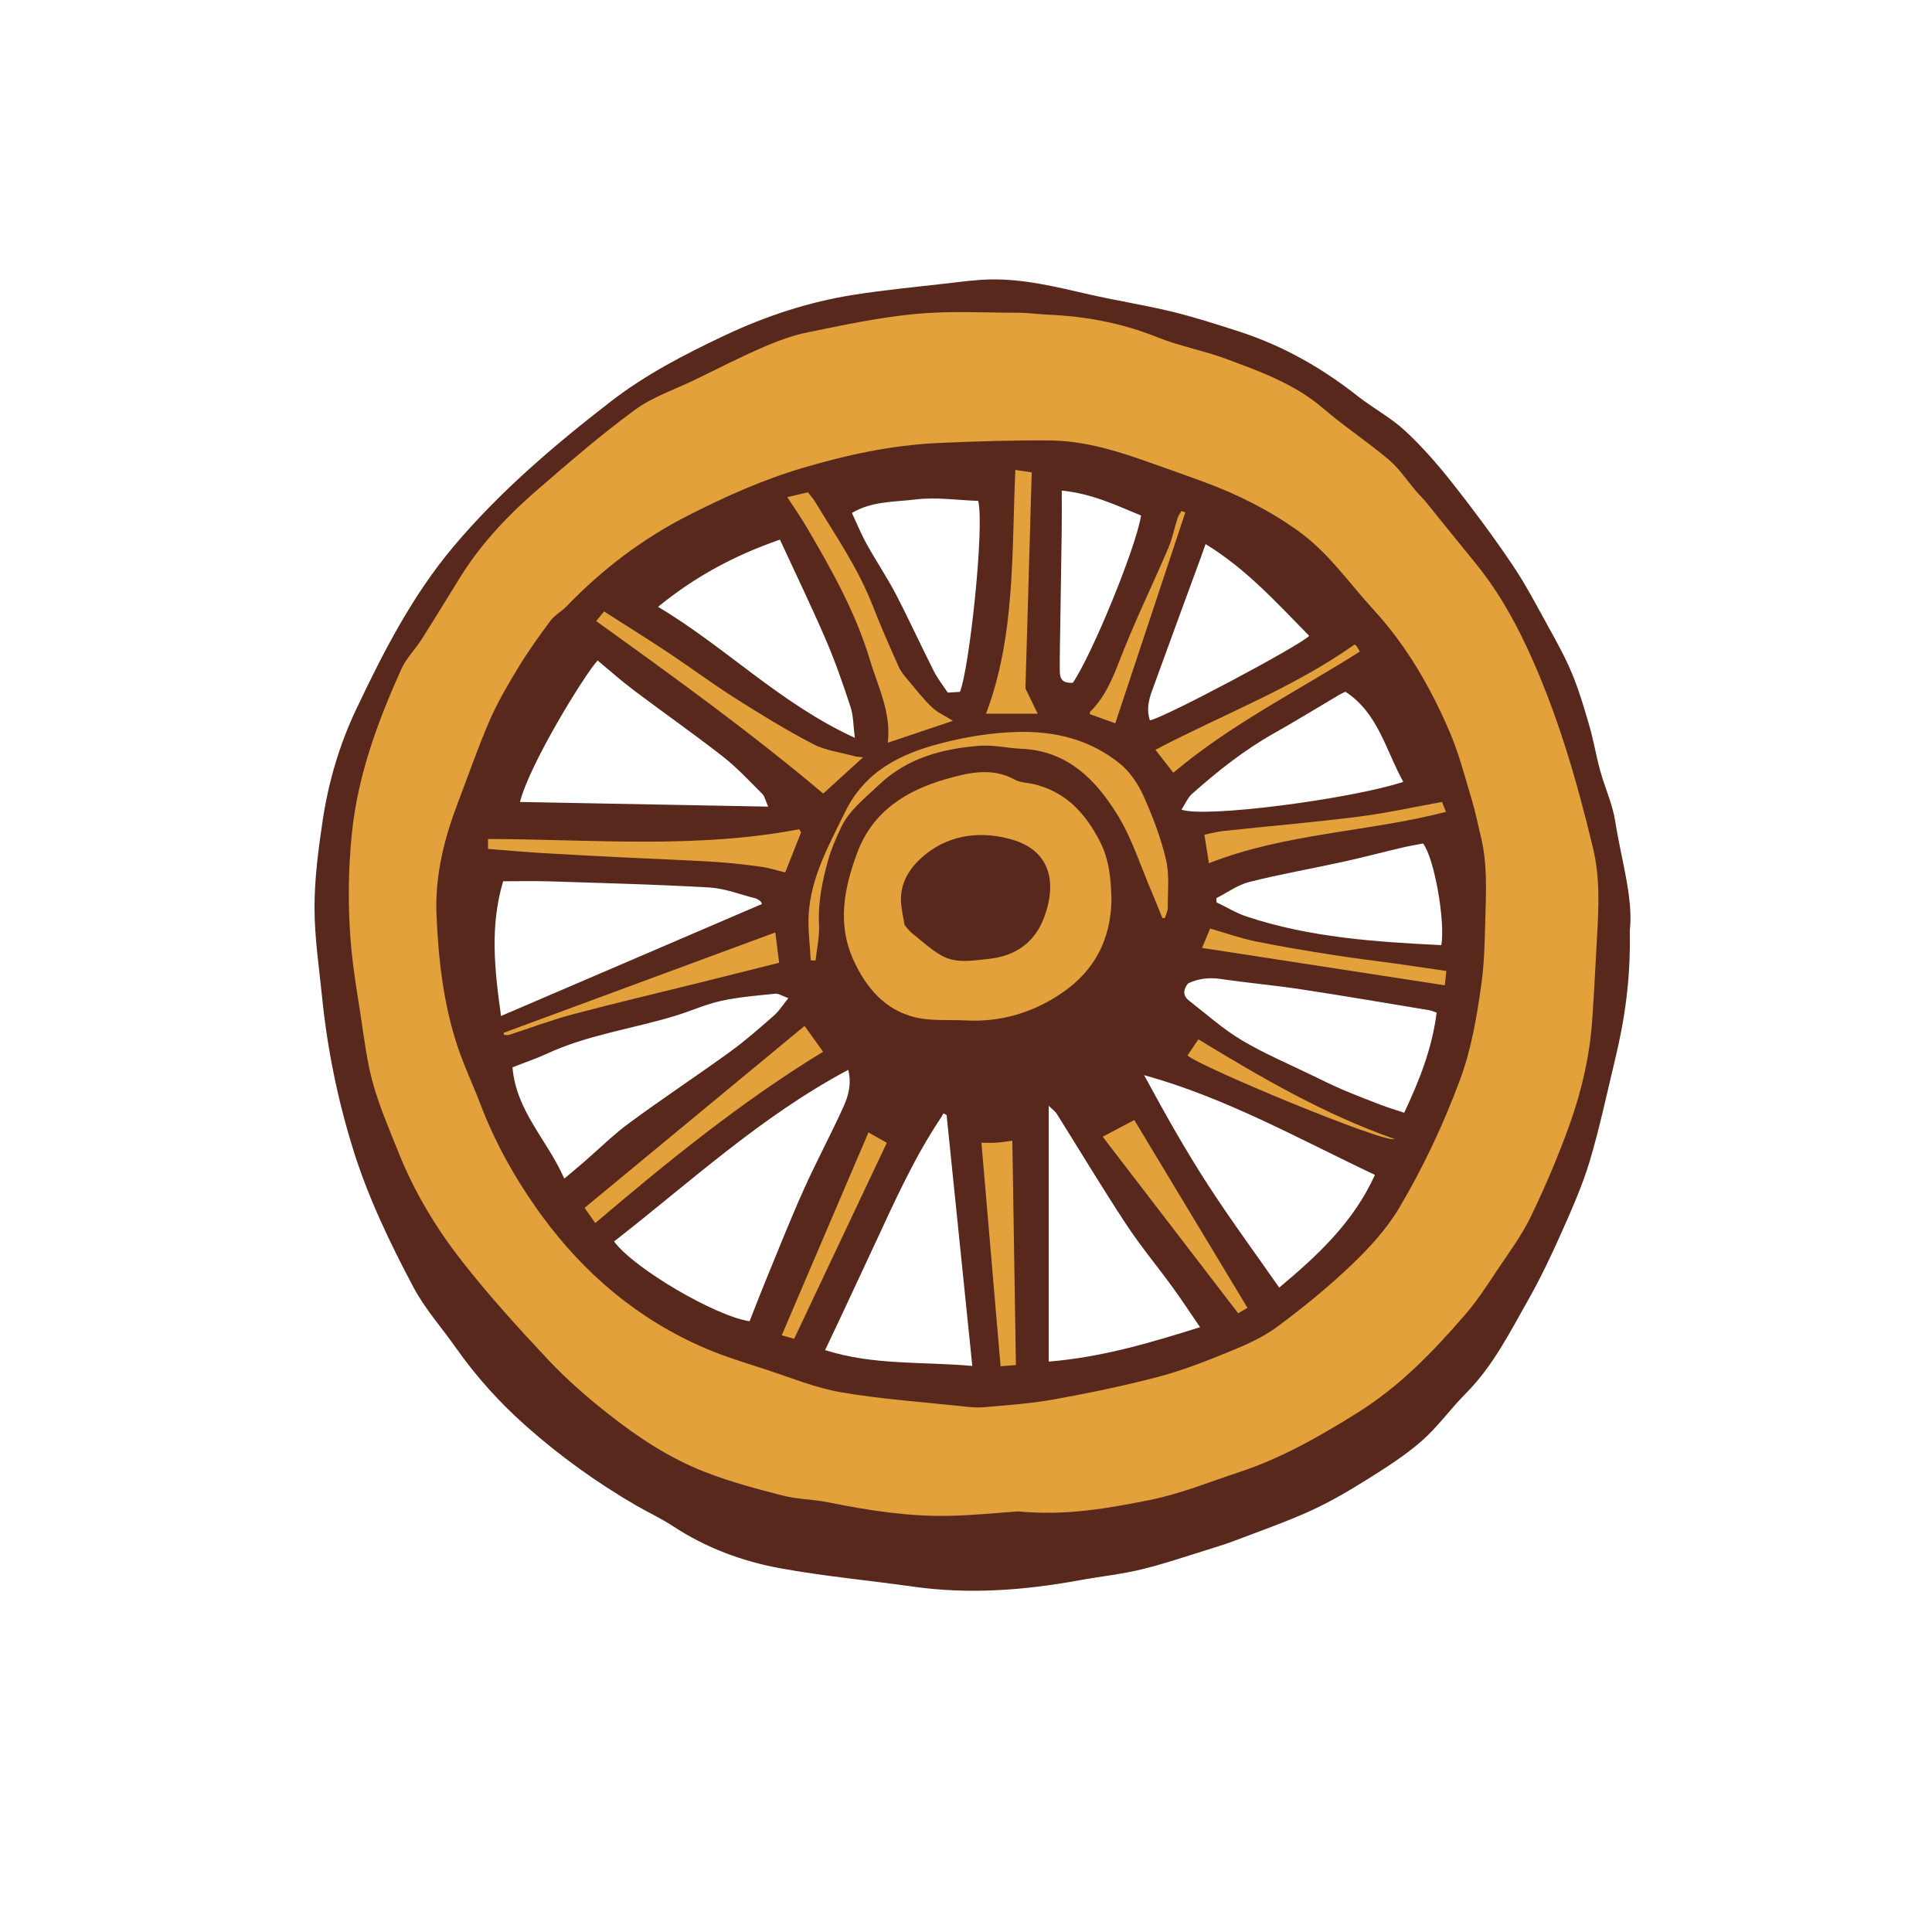 <svg version="1.1" id="svg" xmlns="http://www.w3.org/2000/svg" xmlns:xlink="http://www.w3.org/1999/xlink" x="0px" y="0px"
	 width="200px" height="200px" viewBox="0 0 200 200" enable-background="new 0 0 200 200" xml:space="preserve">
<path class="stroke" fill="#58281d"  fill-rule="evenodd" clip-rule="evenodd" d="M167.214,85.051c-0.28-1.795-1.076-3.506-1.564-5.274
	c-0.415-1.505-0.665-3.057-1.097-4.557c-0.532-1.841-1.073-3.693-1.803-5.46c-0.705-1.707-1.615-3.334-2.508-4.954
	c-1.19-2.157-2.333-4.354-3.711-6.388c-1.951-2.883-4.028-5.688-6.186-8.42c-1.51-1.913-3.131-3.772-4.915-5.424
	c-1.471-1.362-3.306-2.323-4.89-3.574c-3.717-2.937-7.775-5.227-12.283-6.685c-2.318-0.75-4.646-1.494-7.012-2.068
	c-2.81-0.682-5.676-1.124-8.495-1.768c-3.398-0.776-6.782-1.631-10.299-1.549c-1.413,0.033-2.825,0.224-4.231,0.387
	c-3.293,0.38-6.597,0.688-9.868,1.205c-4.617,0.73-9.071,2.194-13.266,4.173c-4.135,1.951-8.222,4.051-11.898,6.897
	c-5.843,4.524-11.434,9.29-16.21,14.951c-4.284,5.08-7.284,10.937-10.108,16.893c-1.743,3.675-2.878,7.554-3.476,11.561
	c-0.441,2.961-0.836,5.963-0.835,8.946c0,3.109,0.474,6.22,0.789,9.325c0.54,5.32,1.598,10.527,3.187,15.649
	c1.554,5.013,3.81,9.705,6.246,14.305c1.193,2.254,2.944,4.212,4.425,6.316c2.112,3.001,4.554,5.701,7.302,8.132
	c3.502,3.098,7.279,5.81,11.316,8.16c1.265,0.736,2.607,1.347,3.826,2.149c3.399,2.237,7.156,3.643,11.097,4.364
	c4.568,0.836,9.21,1.258,13.813,1.909c5.779,0.818,11.499,0.376,17.203-0.666c2.141-0.391,4.319-0.614,6.428-1.128
	c2.427-0.591,4.798-1.413,7.189-2.149c0.868-0.267,1.735-0.545,2.582-0.87c2.574-0.986,5.186-1.892,7.69-3.033
	c2.029-0.923,3.974-2.062,5.865-3.248c1.95-1.222,3.92-2.47,5.644-3.979c1.68-1.471,3-3.344,4.584-4.935
	c2.784-2.796,4.532-6.274,6.435-9.639c1.296-2.292,2.431-4.683,3.502-7.09c1.065-2.398,2.139-4.819,2.888-7.326
	c1.032-3.452,1.774-6.99,2.62-10.497c0.994-4.124,1.627-8.294,1.524-13.346C169.1,93.002,167.839,89.059,167.214,85.051z
	 M80.737,55.863c1.625,3.521,3.269,6.915,4.759,10.376c0.977,2.268,1.788,4.611,2.557,6.96c0.299,0.915,0.278,1.936,0.438,3.18
	c-7.73-3.535-13.396-9.419-20.374-13.558C71.946,59.692,76.024,57.496,80.737,55.863z M61.865,68.373
	c1.239,1.026,2.448,2.105,3.737,3.078c3.064,2.309,6.212,4.51,9.235,6.871c1.472,1.15,2.753,2.549,4.086,3.87
	c0.237,0.236,0.304,0.645,0.597,1.309c-8.737-0.164-17.173-0.322-25.689-0.482C54.829,79.054,60.543,69.802,61.865,68.373z
	 M51.867,105.176c-0.679-4.83-1.16-9.337,0.219-13.947c1.654,0,3.204-0.043,4.751,0.008c5.527,0.179,11.058,0.316,16.578,0.633
	c1.616,0.093,3.202,0.728,4.798,1.129c0.182,0.045,0.342,0.182,0.504,0.289c0.047,0.031,0.064,0.109,0.164,0.292
	C69.933,97.42,61,101.255,51.867,105.176z M58.412,122.012c-1.702-3.938-4.989-6.974-5.359-11.527
	c1.212-0.474,2.408-0.871,3.545-1.398c4.257-1.977,8.913-2.583,13.348-3.944c1.586-0.487,3.119-1.186,4.73-1.537
	c1.826-0.399,3.711-0.544,5.578-0.736c0.342-0.035,0.715,0.23,1.356,0.455c-0.565,0.695-0.947,1.326-1.476,1.79
	c-1.47,1.288-2.938,2.591-4.518,3.735c-3.453,2.503-7.015,4.855-10.449,7.383c-1.7,1.251-3.212,2.755-4.812,4.141
	C59.766,120.881,59.166,121.377,58.412,122.012z M79.157,132.828c-0.531,1.291-1.025,2.595-1.557,3.946
	c-3.541-0.523-11.956-5.446-14.033-8.259c7.871-6.132,15.226-12.968,24.243-17.764c0.368,1.469,0.008,2.704-0.497,3.821
	c-1.312,2.904-2.831,5.715-4.132,8.623C81.76,126.37,80.483,129.609,79.157,132.828z M85.414,139.763
	c0.563-1.189,1.099-2.308,1.624-3.432c1.159-2.476,2.315-4.954,3.469-7.433c2.088-4.484,4.099-9.007,6.862-13.138
	c0.108-0.161,0.195-0.336,0.291-0.505c0.11,0.056,0.221,0.111,0.331,0.167c0.88,8.593,1.761,17.188,2.662,25.98
	C95.452,140.934,90.441,141.362,85.414,139.763z M99.372,71.621c-0.318,0.02-0.67,0.042-1.259,0.079
	c-0.457-0.697-1.041-1.43-1.455-2.247c-1.336-2.638-2.561-5.334-3.927-7.956c-0.914-1.754-2.029-3.402-2.991-5.134
	c-0.566-1.018-1.008-2.104-1.553-3.261c2.087-1.244,4.409-1.127,6.57-1.396c2.146-0.268,4.368,0.074,6.504,0.146
	C101.938,54.472,100.345,69.26,99.372,71.621z M139.276,71.607c3.402,2.212,4.184,6.077,5.99,9.333
	c-5.452,1.787-20.617,3.768-22.954,2.868c0.398-0.612,0.642-1.232,1.086-1.627c2.644-2.348,5.404-4.542,8.506-6.283
	c2.264-1.271,4.474-2.638,6.71-3.958C138.809,71.825,139.019,71.735,139.276,71.607z M119.239,71.561
	c1.669-4.613,3.369-9.215,5.057-13.822c0.155-0.423,0.304-0.85,0.505-1.412c4.217,2.562,7.391,6.116,10.724,9.488
	c-0.688,0.881-15.137,8.564-16.486,8.75C118.68,73.537,118.889,72.528,119.239,71.561z M109.764,64.426
	c0.048-3.228,0.104-6.455,0.146-9.682c0.017-1.263,0.003-2.525,0.003-3.958c3.119,0.309,5.649,1.527,8.208,2.581
	c-0.502,3.266-5.09,14.456-7.063,17.317c-0.978,0.046-1.349-0.272-1.353-1.284C109.699,67.742,109.739,66.084,109.764,64.426z
	 M108.563,140.952c0-8.804,0-17.48,0-26.482c0.405,0.398,0.673,0.579,0.83,0.828c2.39,3.805,4.701,7.66,7.168,11.413
	c1.479,2.252,3.216,4.333,4.804,6.517c0.951,1.308,1.837,2.662,2.866,4.161C119.085,139.006,114.087,140.497,108.563,140.952z
	 M132.423,133.291c-2.511-3.603-5.083-7.09-7.431-10.723c-2.347-3.63-4.468-7.407-6.553-11.271
	c8.478,2.345,16.038,6.616,23.895,10.327C140.1,126.537,136.387,129.979,132.423,133.291z M145.363,115.191
	c-0.839-0.279-1.613-0.509-2.366-0.795c-1.326-0.503-2.65-1.017-3.954-1.573c-1.047-0.445-2.069-0.947-3.092-1.446
	c-2.48-1.209-5.04-2.286-7.403-3.692c-1.938-1.153-3.646-2.696-5.443-4.085c-0.624-0.482-0.68-1.079-0.123-1.794
	c1.03-0.5,2.166-0.646,3.417-0.46c2.733,0.407,5.492,0.644,8.224,1.059c4.441,0.674,8.87,1.434,13.302,2.166
	c0.277,0.046,0.54,0.171,0.795,0.253C148.257,108.521,146.939,111.846,145.363,115.191z M149.207,97.839
	c-6.807-0.332-13.603-0.783-20.143-2.956c-1.085-0.361-2.087-0.974-3.127-1.47c-0.006-0.146-0.012-0.292-0.018-0.438
	c1.133-0.573,2.208-1.373,3.409-1.675c3.212-0.809,6.483-1.381,9.721-2.091c2.03-0.445,4.041-0.979,6.064-1.456
	c0.724-0.171,1.46-0.292,2.202-0.438C148.484,88.85,149.625,95.324,149.207,97.839z"/>
<path fill-rule="evenodd" clip-rule="evenodd" fill="#e3a13b" class="fill" d="M105.419,156.459c-2.076,0.14-4.61,0.408-7.148,0.46
	c-4.211,0.085-8.356-0.551-12.477-1.388c-1.591-0.324-3.256-0.321-4.822-0.723c-2.724-0.701-5.462-1.434-8.076-2.459
	c-3.591-1.408-6.822-3.537-9.844-5.915c-2.194-1.728-4.329-3.575-6.24-5.605c-3.124-3.317-6.199-6.704-9.003-10.29
	c-2.665-3.407-4.913-7.136-6.532-11.185c-0.953-2.385-1.985-4.759-2.673-7.224c-0.643-2.308-0.913-4.724-1.283-7.102
	c-0.385-2.477-0.803-4.957-1.007-7.451c-0.308-3.765-0.272-7.523,0.113-11.306c0.615-6.031,2.676-11.583,5.127-17.027
	c0.497-1.105,1.424-2.011,2.086-3.051c1.38-2.168,2.706-4.372,4.07-6.551c2.158-3.45,4.942-6.363,7.996-9.004
	c3.271-2.827,6.549-5.67,10.035-8.218c1.857-1.359,4.156-2.116,6.259-3.136c2.282-1.106,4.538-2.268,6.86-3.28
	c1.507-0.657,3.078-1.259,4.682-1.585c3.72-0.759,7.456-1.562,11.226-1.919c3.509-0.332,7.071-0.129,10.609-0.124
	c1.039,0.001,2.077,0.153,3.117,0.198c3.897,0.168,7.662,0.866,11.311,2.336c2.283,0.92,4.753,1.366,7.066,2.223
	c3.56,1.318,7.142,2.594,10.111,5.148c2.172,1.868,4.594,3.447,6.778,5.301c1.1,0.934,1.919,2.197,2.872,3.306
	c0.308,0.358,0.658,0.682,0.956,1.048c1.727,2.124,3.431,4.265,5.165,6.382c2.161,2.638,3.846,5.567,5.284,8.641
	c3.12,6.669,5.158,13.69,6.872,20.833c0.726,3.024,0.596,6.012,0.424,9.038c-0.166,2.931-0.301,5.866-0.509,8.794
	c-0.262,3.695-1.092,7.297-2.33,10.765c-1.158,3.244-2.518,6.428-4.013,9.532c-0.94,1.951-2.259,3.725-3.472,5.537
	c-1.048,1.569-2.074,3.175-3.304,4.597c-3.309,3.829-6.801,7.459-11.155,10.178c-3.905,2.441-7.877,4.715-12.27,6.163
	c-3.083,1.017-6.128,2.26-9.292,2.891C114.688,156.144,110.331,156.935,105.419,156.459z M45.181,94.567
	c0.19,4.607,0.688,9.178,2.126,13.582c0.685,2.096,1.642,4.1,2.429,6.165c1.576,4.14,3.759,7.983,6.345,11.524
	c4.417,6.05,10.025,10.783,16.974,13.756c1.996,0.854,4.09,1.484,6.159,2.158c2.599,0.845,5.169,1.91,7.839,2.374
	c4.064,0.706,8.203,0.983,12.312,1.425c0.808,0.087,1.632,0.198,2.434,0.127c2.431-0.213,4.878-0.374,7.274-0.807
	c3.637-0.656,7.267-1.403,10.84-2.343c2.498-0.657,4.929-1.616,7.326-2.597c1.709-0.7,3.459-1.46,4.928-2.548
	c2.685-1.985,5.294-4.109,7.71-6.411c1.847-1.761,3.641-3.71,4.938-5.885c2.494-4.182,4.563-8.601,6.281-13.186
	c1.223-3.264,1.783-6.646,2.258-10.047c0.311-2.217,0.343-4.479,0.405-6.723c0.08-2.86,0.223-5.731-0.468-8.553
	c-0.306-1.249-0.548-2.517-0.919-3.746c-0.713-2.359-1.323-4.771-2.288-7.028c-1.977-4.621-4.474-8.963-7.901-12.693
	c-2.545-2.769-4.652-5.9-7.811-8.158c-3.013-2.154-6.224-3.758-9.65-5.027c-2.131-0.79-4.277-1.544-6.422-2.297
	c-3.147-1.106-6.361-2.013-9.712-2.036c-3.834-0.026-7.673,0.094-11.504,0.269c-4.803,0.219-9.481,1.24-14.074,2.604
	c-4.064,1.206-7.911,2.933-11.704,4.859c-4.771,2.424-8.921,5.569-12.608,9.398c-0.537,0.558-1.275,0.945-1.729,1.554
	c-1.184,1.586-2.334,3.205-3.361,4.895c-1.078,1.774-2.132,3.588-2.954,5.488c-1.211,2.802-2.211,5.696-3.296,8.552
	C45.967,86.869,45.043,90.614,45.181,94.567z"/>
<path fill-rule="evenodd" clip-rule="evenodd" fill="#e3a13b" class="fill" d="M115.058,93.187c-0.079,4.032-1.715,7.257-5.067,9.561
	c-3.019,2.075-6.357,3.079-10.034,2.888c-1.742-0.09-3.544,0.079-5.211-0.322c-3.131-0.753-5.08-3.061-6.373-5.882
	c-1.721-3.755-1.015-7.437,0.371-11.161c1.62-4.352,5.165-6.462,9.165-7.615c2.185-0.63,4.765-1.285,7.148,0.056
	c0.542,0.305,1.256,0.302,1.888,0.447c3.348,0.77,5.399,3.001,6.915,5.945C114.856,89.04,115.009,91.075,115.058,93.187z
	 M93.646,95.766c0.265,0.296,0.47,0.599,0.742,0.817c0.976,0.784,1.911,1.645,2.979,2.281c1.547,0.923,3.28,0.577,4.962,0.403
	c2.82-0.294,4.83-1.718,5.795-4.393c1.375-3.814,0.37-6.82-3.218-7.918c-3.039-0.931-6.374-0.686-9.052,1.45
	c-1.581,1.261-2.779,2.951-2.564,5.199C93.358,94.345,93.529,95.075,93.646,95.766z"/>
<path fill-rule="evenodd" clip-rule="evenodd" fill="#e3a13b" class="fill" d="M120.337,95.042c-0.365-0.892-0.715-1.788-1.097-2.672
	c-1.166-2.703-2.05-5.583-3.585-8.06c-2.235-3.604-5.159-6.583-9.867-6.792c-1.489-0.066-2.989-0.43-4.456-0.311
	c-3.849,0.313-7.474,1.284-10.397,4.087c-1.436,1.375-3.042,2.586-3.907,4.438c-0.506,1.084-0.992,2.197-1.311,3.347
	c-0.601,2.166-1.049,4.354-0.933,6.646c0.062,1.224-0.226,2.467-0.356,3.7c-0.167-0.003-0.334-0.006-0.501-0.009
	c-0.081-1.584-0.304-3.177-0.212-4.751c0.226-3.869,2.087-7.162,3.746-10.568c2.089-4.288,5.755-6.07,10-7.164
	c2.581-0.666,5.203-1.093,7.882-1.162c3.905-0.1,7.527,0.806,10.58,3.273c1.048,0.847,1.894,2.113,2.453,3.358
	c0.955,2.12,1.795,4.332,2.328,6.588c0.373,1.577,0.172,3.294,0.183,4.948c0.002,0.363-0.19,0.727-0.293,1.09
	C120.507,95.033,120.422,95.038,120.337,95.042z"/>
<path fill-rule="evenodd" clip-rule="evenodd" fill="#e3a13b" class="fill" d="M98.648,74.619c-2.282,0.767-4.518,1.518-6.748,2.267
	c0.385-3.088-1.016-5.802-1.863-8.621c-1.471-4.896-3.969-9.319-6.537-13.699c-0.59-1.006-1.262-1.964-1.999-3.104
	c0.777-0.182,1.411-0.329,2.133-0.497c0.243,0.313,0.511,0.595,0.708,0.92c2.114,3.505,4.462,6.876,5.963,10.729
	c0.847,2.174,1.79,4.312,2.744,6.441c0.245,0.547,0.675,1.022,1.067,1.49c0.766,0.916,1.506,1.867,2.372,2.681
	C97.083,73.782,97.871,74.13,98.648,74.619z"/>
<path fill-rule="evenodd" clip-rule="evenodd" fill="#e3a13b" class="fill" d="M89.342,78.396c-1.44,1.314-2.794,2.546-4.12,3.754
	c-7.489-6.317-15.452-12.067-23.507-17.856c0.299-0.365,0.516-0.629,0.816-0.996c2.233,1.429,4.44,2.8,6.604,4.236
	c2.332,1.549,4.58,3.227,6.942,4.726c2.636,1.672,5.305,3.312,8.069,4.756c1.293,0.676,2.843,0.863,4.28,1.259
	C88.692,78.349,88.978,78.351,89.342,78.396z"/>
<path fill-rule="evenodd" clip-rule="evenodd" fill="#e3a13b" class="fill" d="M61.62,126.612c-0.426-0.608-0.701-1-1.104-1.576
	c7.567-6.258,15.117-12.501,22.773-18.832c0.607,0.847,1.255,1.752,1.915,2.672C76.696,114.069,69.141,120.229,61.62,126.612z"/>
<path fill-rule="evenodd" clip-rule="evenodd" fill="#e3a13b" class="fill" d="M82.933,86.158c-0.537,1.349-1.072,2.697-1.649,4.152
	c-0.877-0.208-1.701-0.475-2.544-0.59c-1.598-0.218-3.205-0.404-4.814-0.503c-3.041-0.186-6.085-0.292-9.128-0.443
	c-2.831-0.142-5.662-0.282-8.491-0.454c-1.907-0.116-3.812-0.286-5.786-0.437c0-0.242,0-0.583,0-1.031
	c10.772,0.036,21.532,1.034,32.205-1.007C82.794,85.949,82.864,86.054,82.933,86.158z"/>
<path fill-rule="evenodd" clip-rule="evenodd" fill="#e3a13b" class="fill" d="M105.108,48.646c0.661,0.1,1.104,0.166,1.696,0.254
	c-0.22,7.529-0.439,15.047-0.652,22.368c0.476,0.98,0.841,1.731,1.269,2.613c-1.773,0-3.499,0-5.347,0
	C105.13,65.775,104.721,57.226,105.108,48.646z"/>
<path fill-rule="evenodd" clip-rule="evenodd" fill="#e3a13b" class="fill" d="M101.598,118.297c0.454,0,0.984,0.026,1.511-0.007
	c0.545-0.035,1.087-0.127,1.688-0.202c0.123,7.765,0.244,15.429,0.368,23.224c-0.364,0.027-0.893,0.066-1.586,0.117
	C102.91,133.621,102.251,125.93,101.598,118.297z"/>
<path fill-rule="evenodd" clip-rule="evenodd" fill="#e3a13b" class="fill" d="M114.147,117.671c1.223-0.644,2.193-1.154,3.275-1.725
	c3.928,6.517,7.803,12.946,11.716,19.439c-0.272,0.159-0.508,0.297-0.964,0.564C123.513,129.875,118.872,123.828,114.147,117.671z"
	/>
<path fill-rule="evenodd" clip-rule="evenodd" fill="#e3a13b" class="fill" d="M52.126,106.92c9.337-3.449,18.674-6.899,28.135-10.395
	c0.13,1.032,0.257,2.039,0.395,3.138c-2.702,0.678-5.333,1.341-7.968,1.996c-4.469,1.11-8.953,2.164-13.404,3.345
	c-2.223,0.59-4.384,1.416-6.577,2.123c-0.159,0.052-0.349,0.007-0.524,0.007C52.164,107.062,52.145,106.991,52.126,106.92z"/>
<path fill-rule="evenodd" clip-rule="evenodd" fill="#e3a13b" class="fill" d="M125.15,89.361c-0.146-0.905-0.293-1.824-0.475-2.957
	c0.694-0.135,1.363-0.316,2.043-0.389c4.628-0.493,9.269-0.887,13.886-1.469c2.864-0.36,5.694-0.994,8.67-1.529
	c0.116,0.287,0.254,0.629,0.416,1.028C141.565,86.142,133.081,86.237,125.15,89.361z"/>
<path fill-rule="evenodd" clip-rule="evenodd" fill="#e3a13b" class="fill" d="M89.902,117.228c0.647,0.367,1.25,0.707,1.9,1.075
	c-3.218,6.806-6.382,13.499-9.591,20.285c-0.311-0.086-0.702-0.195-1.286-0.357C83.916,131.232,86.863,124.335,89.902,117.228z"/>
<path fill-rule="evenodd" clip-rule="evenodd" fill="#e3a13b" class="fill" d="M124.435,98.128c0.273-0.653,0.558-1.334,0.838-2.004
	c1.612,0.463,3.144,1.009,4.72,1.332c2.703,0.552,5.431,0.993,8.156,1.426c2.083,0.331,4.181,0.571,6.271,0.863
	c1.732,0.241,3.463,0.5,5.306,0.768c-0.064,0.597-0.113,1.055-0.159,1.487C141.122,100.698,132.8,99.417,124.435,98.128z"/>
<path fill-rule="evenodd" clip-rule="evenodd" fill="#e3a13b" class="fill" d="M121.462,79.992c-0.627-0.804-1.263-1.618-1.853-2.373
	c6.875-3.621,14.195-6.359,20.607-10.893c0.038,0.025,0.14,0.062,0.193,0.135c0.112,0.153,0.198,0.324,0.357,0.593
	C134.287,71.556,127.407,74.978,121.462,79.992z"/>
<path fill-rule="evenodd" clip-rule="evenodd" fill="#e3a13b" class="fill" d="M122.702,53.053c-2.409,7.25-4.817,14.501-7.249,21.822
	c-0.732-0.263-1.683-0.604-2.62-0.939c0-0.117-0.028-0.209,0.004-0.24c1.559-1.537,2.343-3.463,3.126-5.482
	c1.501-3.878,3.332-7.627,4.97-11.454c0.431-1.008,0.643-2.108,0.981-3.157c0.08-0.252,0.264-0.471,0.399-0.704
	C122.442,52.949,122.572,53.001,122.702,53.053z"/>
<path fill-rule="evenodd" clip-rule="evenodd" fill="#e3a13b" class="fill" d="M144.36,117.908c-0.963,0.498-20.176-7.486-21.433-8.649
	c0.367-0.539,0.742-1.092,1.131-1.664C130.543,111.531,137.017,115.331,144.36,117.908z"/>
</svg>
